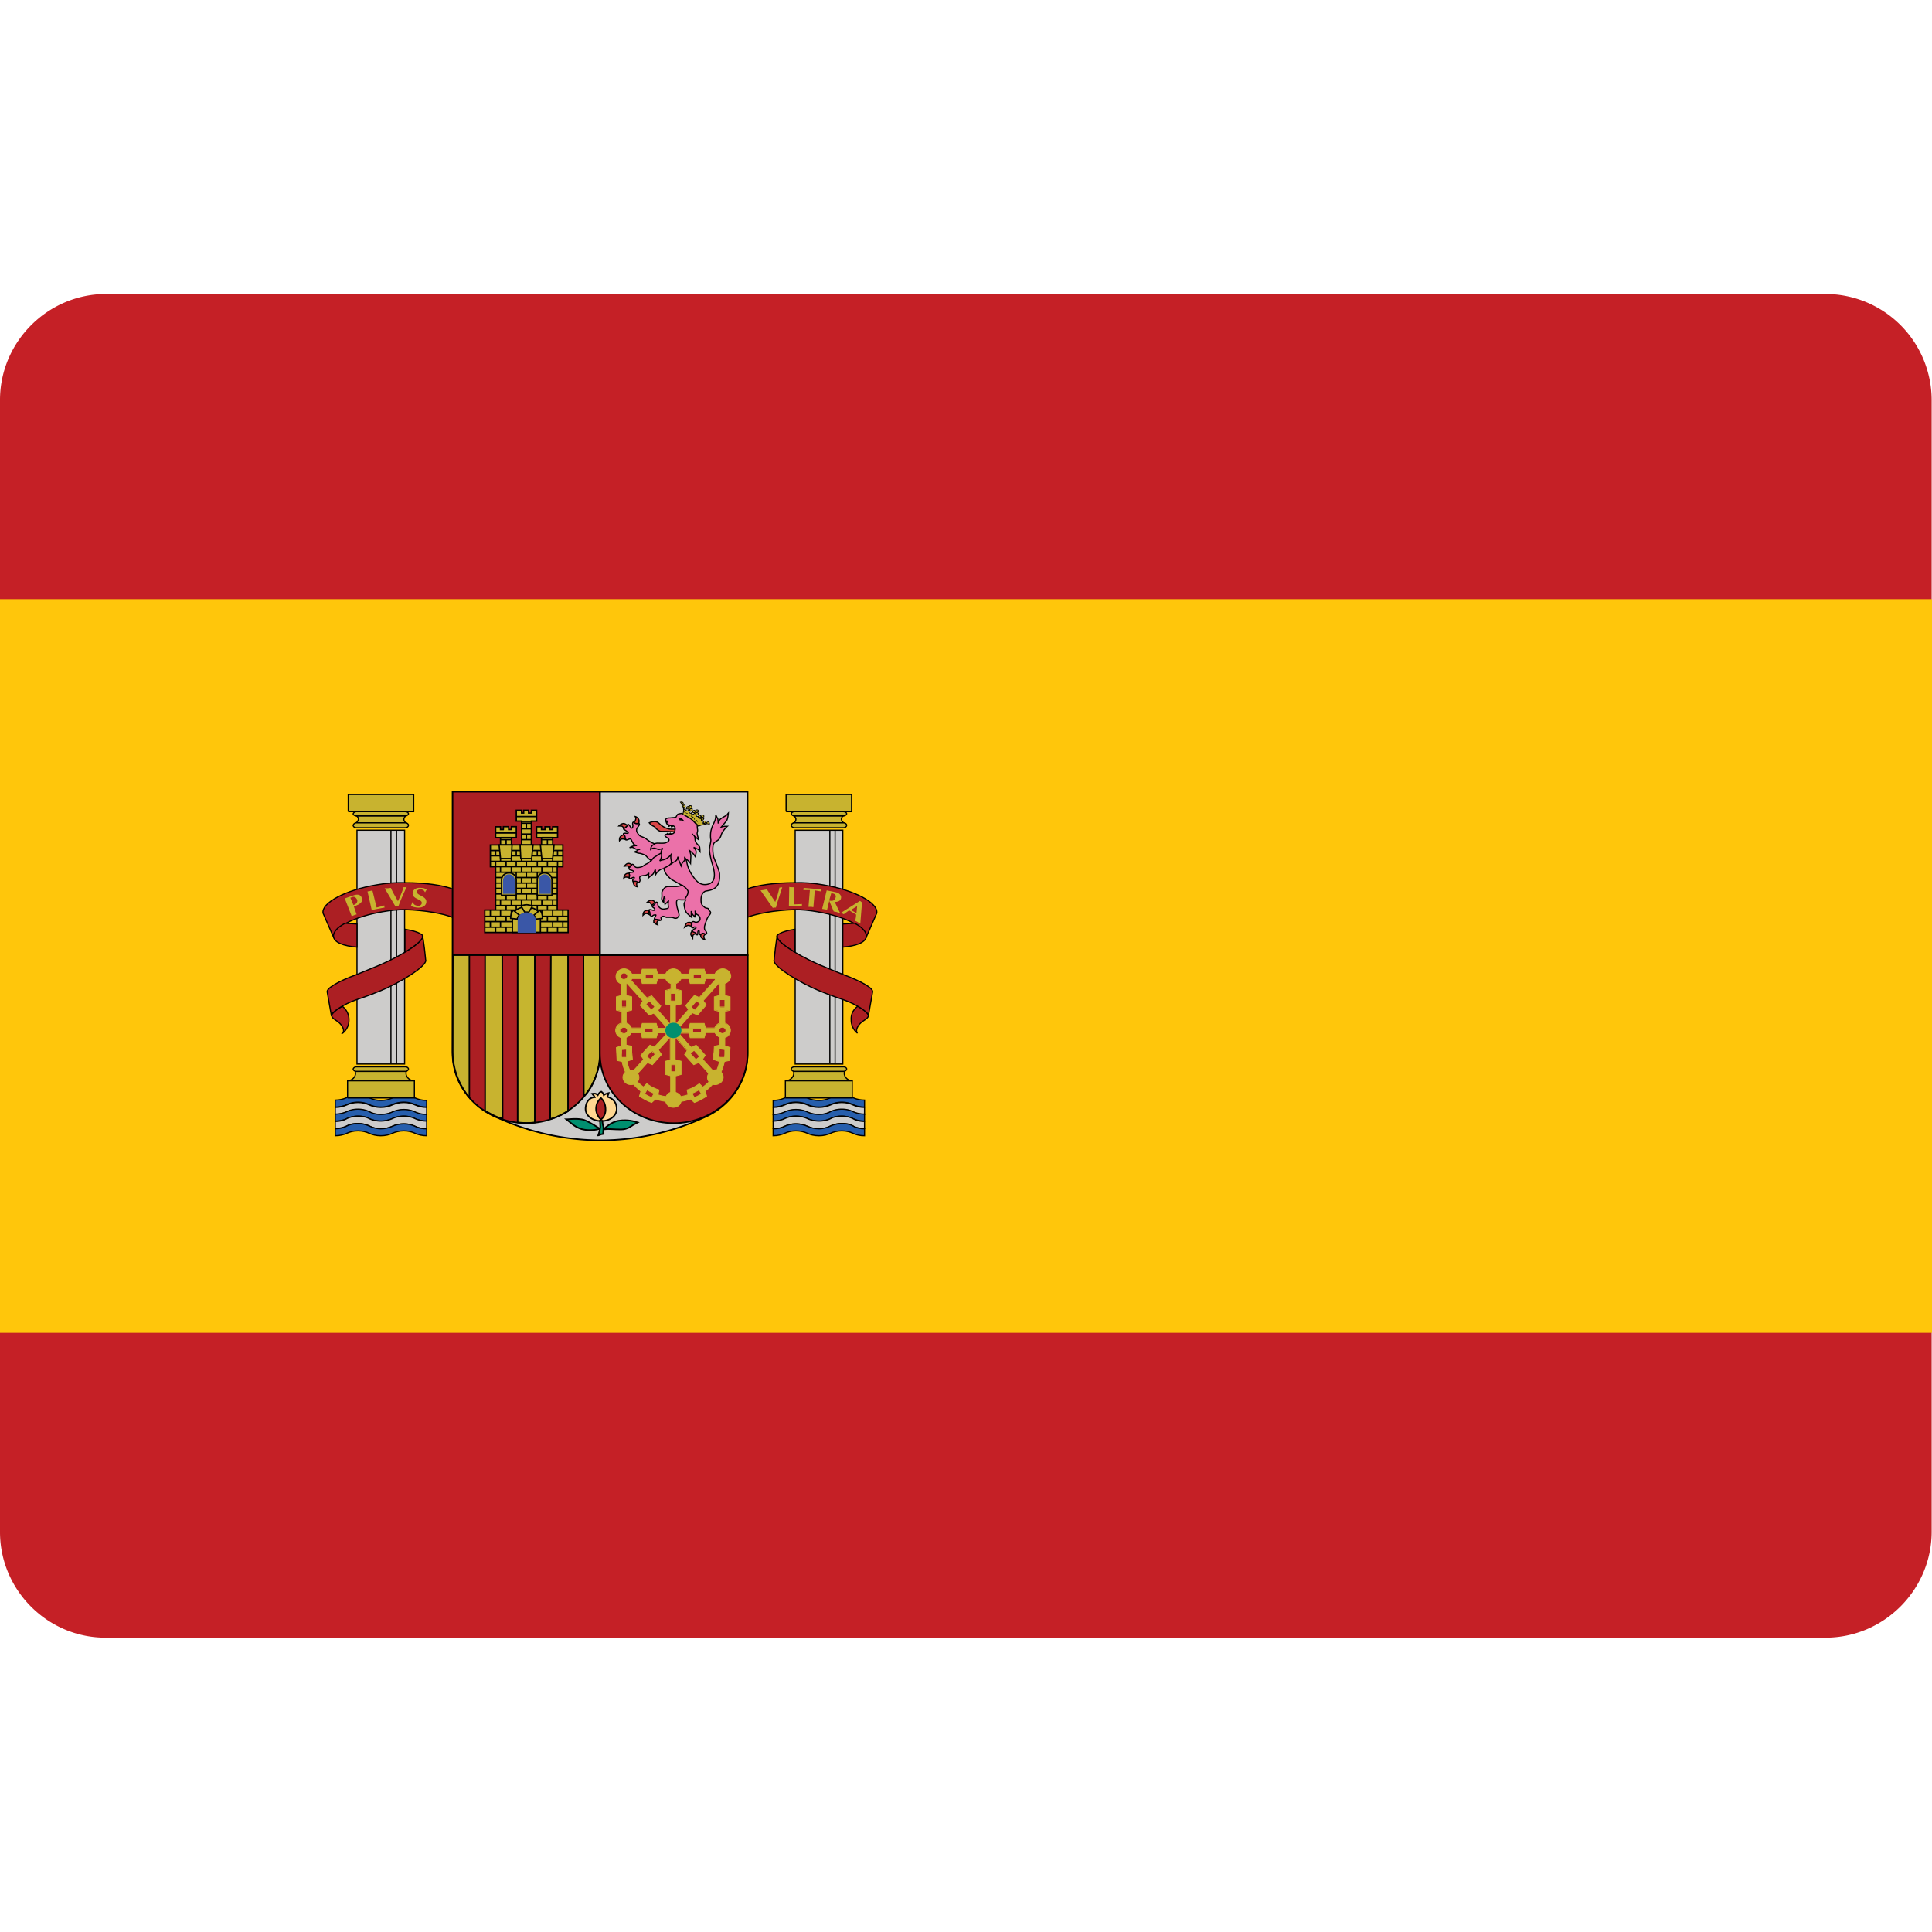 <svg xmlns="http://www.w3.org/2000/svg" xmlns:xlink="http://www.w3.org/1999/xlink" width="150" height="150" xmlns:v="https://vecta.io/nano"><style><![CDATA[.B{fill:none}.C{stroke:#000}.D{stroke-width:.09}.E{fill:#c8b32f}.F{stroke-width:.06}.G{fill:#ac1f23}.H{stroke-width:.12}.I{fill:#da4546}.J{stroke-width:.106}.K{fill:#cdcccb}.L{stroke-width:.011}.M{fill:#265eac}.N{fill:#008f6f}]]></style><path d="M8.234 22.826h133.505a8.25 8.25 0 0 1 8.234 8.234h0v87.853c0 4.538-3.723 8.234-8.234 8.234h0H8.234C3.723 127.174 0 123.478 0 118.94h0V31.06c0-4.538 3.723-8.234 8.234-8.234z" fill="#c52026"/><path d="M0 103.478h150V46.522H0v56.957" fill="#ffc60b"/><path d="M27.038 63.016h5.082v-1.332h-5.082v1.332" class="E"/><path d="M27.038 63.016h5.082v-1.332h-5.082v1.332" class="B C D"/><use xlink:href="#B" class="E"/><use xlink:href="#B" class="B C D"/><use xlink:href="#C" class="E"/><use xlink:href="#C" class="B C D"/><use xlink:href="#D" class="E"/><use xlink:href="#D" class="B C D"/><use xlink:href="#E" class="M"/><use xlink:href="#E" class="B C D"/><use xlink:href="#F" class="K"/><use xlink:href="#F" class="B C D"/><use xlink:href="#G" class="M"/><use xlink:href="#G" class="B C D"/><use xlink:href="#H" class="K"/><use xlink:href="#H" class="B C D"/><use xlink:href="#I" class="M"/><use xlink:href="#I" class="B C D"/><use xlink:href="#J" class="E"/><use xlink:href="#J" class="B C D"/><use xlink:href="#K" class="E"/><use xlink:href="#K" class="B C D"/><path d="M26.984 85.245h5.19v-1.332h-5.19v1.332" class="E"/><path d="M26.984 85.245h5.19v-1.332h-5.19v1.332" class="B C D"/><use xlink:href="#L" class="G"/><use xlink:href="#L" class="B C D"/><path d="M27.717 82.609h3.696V64.457h-3.696v18.152" class="K"/><path d="M30.788 64.484v18.098-18.098zm-.435 0v18.098zm-2.636 18.125h3.696V64.457h-3.696v18.152z" class="B C D"/><use xlink:href="#M" class="G"/><use xlink:href="#M" class="B C D"/><use xlink:href="#N" class="G"/><use xlink:href="#N" class="B C D"/><use xlink:href="#O" class="G"/><use xlink:href="#O" class="B C D"/><use xlink:href="#P" class="G"/><use xlink:href="#P" class="B C D"/><path d="M27.201 69.701l.163-.054c.136-.054.272.027.353.19.054.109.027.245-.109.353l-.163.082h0l-.245-.571zm.272.679c.462-.163.761-.353.598-.707-.082-.217-.326-.272-.679-.136h0l-.625.217.543 1.386a1.45 1.45 0 0 1 .19-.082c.054-.027.136-.054.19-.054h0l-.217-.625zm1.44-1.25c-.054.027-.136.027-.19.054-.054 0-.136.027-.19.027h0l.326 1.44 1.005-.19c0-.027-.027-.054-.027-.082v-.082a5.89 5.89 0 0 1-.598.163h0l-.326-1.332zm2.011 1.25c.19-.516.408-1.005.652-1.522-.054 0-.082.027-.109.027h-.136c-.109.38-.272.734-.435 1.087-.19-.353-.408-.679-.543-1.033-.082 0-.163.027-.245.027h-.245l.842 1.413c.027 0 .082-.027.109-.027s.054.027.109.027zm2.092-1.114c.027-.082.082-.136.109-.19-.054-.054-.217-.136-.408-.136-.408-.054-.652.136-.679.38-.054.516.761.462.707.815-.027.136-.163.217-.326.19-.19-.027-.326-.109-.353-.272h0-.054c-.027.082-.054.163-.109.272.109.082.272.109.435.136.408.054.734-.109.761-.408.054-.489-.761-.516-.734-.815 0-.109.109-.19.326-.19.163.027.245.109.299.217h0 .027zm28.017-6.25h5.082v-1.332h-5.082v1.332" class="E"/><path d="M61.033 63.016h5.082v-1.332h-5.082v1.332" class="B C D"/><use xlink:href="#Q" class="E"/><use xlink:href="#Q" class="B C D"/><use xlink:href="#R" class="E"/><use xlink:href="#R" class="B C D"/><use xlink:href="#S" class="E"/><use xlink:href="#S" class="B C D"/><use xlink:href="#T" class="M"/><use xlink:href="#T" class="B C D"/><use xlink:href="#U" class="K"/><use xlink:href="#U" class="B C D"/><use xlink:href="#V" class="M"/><use xlink:href="#V" class="B C D"/><use xlink:href="#W" class="K"/><use xlink:href="#W" class="B C D"/><use xlink:href="#X" class="M"/><use xlink:href="#X" class="B C D"/><use xlink:href="#Y" class="E"/><use xlink:href="#Y" class="B C D"/><use xlink:href="#Z" class="E"/><use xlink:href="#Z" class="B C D"/><path d="M60.978 85.245h5.19v-1.332h-5.19v1.332" class="E"/><path d="M60.978 85.245h5.19v-1.332h-5.19v1.332" class="B C D"/><use xlink:href="#a" class="G"/><use xlink:href="#a" class="B C D"/><path d="M61.739 82.609h3.696V64.457h-3.696v18.152" class="K"/><path d="M64.837 64.457v18.098-18.098zm-.408 0v18.098zm-2.69 18.152h3.696V64.457h-3.696v18.152z" class="B C D"/><use xlink:href="#b" class="G"/><use xlink:href="#b" class="B C D"/><use xlink:href="#c" class="G"/><use xlink:href="#c" class="B C D"/><use xlink:href="#d" class="G"/><use xlink:href="#d" class="B C D"/><use xlink:href="#e" class="G"/><use xlink:href="#e" class="B C D"/><path d="M60.245 70.462c.136-.543.326-1.033.489-1.576-.027 0-.082.027-.109.027h-.109a7.57 7.57 0 0 1-.326 1.114l-.652-.978c-.082.027-.163.027-.245.054-.082 0-.163.027-.245.027L60 70.489c.027 0 .082-.027.109-.027h.136zm1.413-1.576h-.19c-.054 0-.136 0-.19-.027h0l-.027 1.467 1.033.027c0-.027-.027-.054-.027-.082s0-.054.027-.082l-.625.027h0v-1.332zm1.603.244l.489.082v-.082c0-.027 0-.054.027-.082h0l-1.386-.109v.082c0 .027 0 .054-.027.082h.516 0l-.109 1.304h.19c.082 0 .136.027.19.027h0l.109-1.304zm1.277.218c.163.027.353.054.353.245 0 .054 0 .082-.027.109-.054.217-.217.272-.489.217h0l.163-.571zm-.707 1.223c.054 0 .136.027.19.027s.136.027.19.054h0l.163-.679h.027a2.82 2.82 0 0 0 .109.272h0l.217.516c.082.027.163.027.245.054s.163.054.245.054h0l-.082-.163-.326-.679c.245 0 .462-.082.489-.299.027-.136-.027-.245-.163-.353-.109-.082-.299-.109-.408-.136h0l-.543-.109-.353 1.44zm2.229.081l.489-.299-.054.543-.435-.245zm.408.353a1.65 1.65 0 0 1-.082.489c.082.027.136.054.217.109.054.027.136.082.19.109h0l.136-1.658c-.027 0-.054-.027-.082-.054s-.054-.027-.082-.054h0l-1.467.924c.027.027.082.027.109.054s.082.054.109.054l.408-.299h0l.543.326z" class="E"/><use xlink:href="#f" class="K"/><use xlink:href="#f" class="B C H"/><path d="M46.576 81.766c0 2.989-2.554 5.435-5.707 5.435s-5.734-2.418-5.734-5.435h0v-7.609h11.44v7.609z" class="G"/><path d="M45.326 85.109c.571-.489 1.087-1.63 1.277-2.908h0l.027-8.315h-1.332l.027 11.223z" class="E"/><path d="M45.326 85.109c.571-.489 1.087-1.63 1.277-2.908h0l.027-8.315h-1.332l.027 11.223z" class="B C H"/><path d="M46.576 74.158h11.467v-12.69H46.576v12.69" class="K"/><path d="M37.636 86.223c.353.19.842.516 1.386.625h0l-.027-12.989h-1.332v12.364h-.027z" class="E"/><path d="M37.636 86.223c.353.19.842.516 1.386.625h0l-.027-12.989h-1.332v12.364h-.027z" class="B C H"/><path d="M35.136 81.658c.027 1.603.679 2.799 1.304 3.56h0V73.94h-1.277l-.027 7.717z" class="E"/><path d="M35.136 81.658c.027 1.603.679 2.799 1.304 3.56h0V73.94h-1.277l-.027 7.717z" stroke-width=".114" class="B C"/><path d="M40.19 87.147c.516.054.924.054 1.332 0h0V73.886H40.19v13.261z" fill="#c6b52f"/><path d="M40.19 87.147c.516.054.924.054 1.332 0h0V73.886H40.19v13.261z" class="B C H"/><path d="M42.717 86.875c.516-.109 1.114-.435 1.386-.598h0V73.886h-1.332l-.054 12.989z" class="E"/><path d="M42.717 86.875c.516-.109 1.114-.435 1.386-.598h0V73.886h-1.332l-.054 12.989z" class="B C H"/><path d="M35.136 74.158h11.44v-12.69h-11.44v12.69" class="G"/><path d="M35.136 74.158h11.44v-12.69h-11.44v12.69h0zm11.44 7.609c0 2.989-2.554 5.435-5.707 5.435s-5.734-2.418-5.734-5.435h0v-7.609h11.44v7.609z" class="B C H"/><use xlink:href="#g" class="G"/><use xlink:href="#g" class="B C H"/><g class="E"><path d="M52.092 83.533l-.408-.109v-1.033l.408-.109v1.25zm.38 0l.408-.109v-1.033l-.408-.109v1.25zm-.462 1.848c0-.136.109-.245.272-.245.136 0 .272.109.272.245s-.109.245-.272.245c-.136 0-.272-.109-.272-.245zm2.772-5.19l-.109.38h-1.087l-.109-.38h1.304zm-5.027 0l.109.38h1.087l.109-.38h-1.304zm4.783 2.065l.217-.326-.707-.788-.38.163.87.951zm-.299.245l-.38.163-.707-.788.217-.326.87.951zm.516 2.228c-.353.272-.734.462-1.141.598h0l.299.272c.326-.109.652-.299.951-.489h0l-.109-.38zm-.19-.326c-.326.272-.734.462-1.141.598h0l-.082-.38a2.87 2.87 0 0 0 .951-.489h0l.272.272zm1.304-3.261l-.408.082-.027.516c0-.163-.054.516-.054.516h0l.408.136.054-.625h0v-.625h.027zm.353 1.277l.408-.082.054-1.005-.408-.136v.571c0 .217-.027.435-.054.652zm-.489 1.06c-.082-.109-.272-.109-.38-.027s-.136.245-.027.353a.29.29 0 0 0 .38.027c.109-.082.109-.245.027-.353zm-1.467 1.114l.19.326c.326-.19.625-.462.87-.734a.69.69 0 0 0 .598-.109c.272-.217.299-.571.082-.815h0l-.027-.027c.163-.353.272-.734.299-1.141h0-.38a2.88 2.88 0 0 1-.245.978c-.109 0-.217 0-.326.027h0l-.978-1.087-.299.245.978 1.087a.53.53 0 0 0 .027.652c-.245.217-.489.435-.788.598zm-4.293-2.337l-.217-.326.707-.788.38.163-.87.951zm.299.245l.38.163.707-.788-.217-.326-.87.951zm-.516 2.228c.353.272.734.462 1.141.598h0l-.299.272c-.326-.109-.652-.299-.951-.489h0l.109-.38zm.19-.326c.326.272.734.462 1.141.598h0l.082-.38a2.87 2.87 0 0 1-.951-.489h0l-.272.272zm-1.304-3.261l.408.082v.516c0-.163.054.516.054.516h0l-.408.136c-.054-.217-.054-.408-.054-.625h0v-.625zm-.326 1.277l-.408-.082-.054-1.005.408-.136v.571c-.027.217 0 .435.054.652zm.489 1.06a.29.29 0 0 1 .38-.027c.109.082.136.245.027.353a.29.29 0 0 1-.38.027c-.109-.082-.136-.245-.027-.353zm1.44 1.114l-.19.326c-.326-.19-.625-.462-.87-.734-.19.054-.435.027-.598-.109-.272-.217-.299-.571-.054-.815h0l.027-.027c-.163-.353-.272-.734-.299-1.141h0 .38a2.88 2.88 0 0 0 .245.978c.109-.027.217 0 .326.027h0l.978-1.087.299.245-.978 1.087a.53.53 0 0 1-.027.652c.245.217.489.435.761.598zm2.609.543a4.57 4.57 0 0 0 .87-.245h0l.19.326c-.326.136-.679.245-1.033.299-.054.272-.299.462-.598.462s-.543-.19-.598-.462c-.38-.054-.734-.136-1.087-.299h0l.19-.326c.299.109.598.217.924.245.082-.163.19-.272.353-.326h0v-1.603h.38v1.603c.19.054.353.19.408.326zm1.603-5.245v.299h1.06c.054.163.19.299.38.353h0v.924h.38v-.924c.245-.082.435-.299.435-.571v-.109h0-.38c.027.027.027.082.027.109 0 .136-.109.245-.272.245-.136 0-.272-.109-.272-.245 0-.054 0-.082.027-.109h0l-1.386.027zm-.652 0v.299h-.951c-.027.027-.027.082-.054.109h0l1.087 1.25-.299.245-1.087-1.25c-.027 0-.027 0-.054.027h0v2.065h-.38v-2.065c-.027 0-.027 0-.054-.027h0l-1.141 1.25-.299-.245 1.141-1.25c-.027-.027-.027-.082-.054-.109h0-.978v-.299h3.125zm-5.136 0c.027.027.027.082.027.109 0 .136-.109.245-.272.245s-.272-.109-.272-.245c0-.054 0-.082.027-.109h0-.38V80c0 .272.19.489.435.571h0v.924h.38v-.924c.19-.054.326-.19.38-.353h0 1.06v-.326h-1.386z"/><path d="M52.473 76.821l.408.109v1.033l-.408.109v-1.25zm-.408 0l-.408.109v1.033l.408.109v-1.25zm1.413-1.196l.109-.38h1.087l.109.38h-1.304zm0 .353l.109.38h1.087l.109-.38h-1.304zm-1.495-.19c0-.136.109-.245.272-.245.136 0 .272.109.272.245s-.109.245-.272.245c-.136.027-.272-.082-.272-.245zm3.832 0c0-.136.109-.245.272-.245.136 0 .272.109.272.245s-.109.245-.272.245c-.136.027-.272-.082-.272-.245zm-1.033 4.049l-.109-.38h-1.087l-.109.38h1.304zm-3.723-4.212l-.109-.38h-1.087l-.109.38h1.304zm0 .353l-.109.38h-1.087l-.109-.38h1.304zm-2.88-.19c0-.136.109-.245.272-.245.136 0 .272.109.272.245s-.109.245-.272.245c-.136.027-.272-.082-.272-.245zm1.576 4.049l.109-.38h1.087l.109.38h-1.304zm4.837-2.147l.245.326-.679.788-.38-.163.815-.951zm-.299-.245l-.38-.163-.679.788.245.326.815-.951zm-4.375.272l-.217.326.707.788.38-.163-.87-.951zm.299-.217l.38-.163.707.788-.217.326-.87-.951zm6.06-.217l.408.109v1.005l-.408.109v-1.223zm-.408 0l-.408.109v1.005l.408.109v-1.223zm-7.228 0l.408.109v1.005l-.408.136v-1.25zm-.38 0l-.408.109v1.005l.408.109v-1.223zm4.212-.924v.761h-.38v-.761c-.19-.054-.353-.19-.408-.38h0-.951v-.353h.951c.082-.245.326-.408.598-.408s.516.163.598.408h0 .951v.353h-.951c-.082.19-.245.326-.408.38zm3.804 0v1.25h-.38v-1.25c-.027 0-.054-.027-.082-.027h0l-1.44 1.603-.299-.217 1.467-1.658c0-.027-.027-.054-.027-.082h0-1.06v-.353h1.06c.082-.245.326-.408.598-.408.353 0 .625.272.625.598-.027.245-.217.462-.462.543zm-7.582 0l1.44 1.603.299-.245-1.44-1.603c.027-.054.054-.082.054-.136h0 1.06v-.353h-1.06c-.082-.245-.326-.408-.598-.408-.353 0-.625.272-.625.598 0 .272.163.489.408.571h0v1.25h.38v-1.277h.082zm7.147 3.533c.054-.082.136-.136.245-.136s.19.054.245.136h0 .38a.59.59 0 0 0-.435-.435h0v-1.25h-.38v1.25c-.19.054-.326.19-.408.38h0-1.033v.054h1.386zm-5.136 0v-.054h.978c0-.027.027-.054.054-.082h0l-1.196-1.332.299-.245 1.168 1.304c.027 0 .027-.027.054-.027h0v-1.739h.38v1.739c.027 0 .054 0 .054.027h0l1.141-1.304.299.245-1.168 1.304c.027.054.054.109.054.136h0 .951v.027h-3.071zm-2.88 0a.59.59 0 0 1 .435-.435h0v-1.25h.38v1.25c.19.054.326.19.408.38h0 1.033v.054h-1.413c-.054-.082-.136-.136-.245-.136s-.19.054-.245.136h0-.353z"/></g><path d="M49.755 84.728c.353.272.734.462 1.141.598h0l-.299.272c-.326-.109-.652-.299-.951-.489h0l.109-.38zm.19-.326c.326.272.734.462 1.141.598h0l.082-.38a2.87 2.87 0 0 1-.951-.489h0l-.272.272zm-1.304-3.261l.408.082v.516c0-.163.054.516.054.516h0l-.408.136c-.054-.217-.054-.408-.054-.625h0v-.625zm-.326 1.277l-.408-.082-.054-1.005.408-.136v.571c-.027.217 0 .435.054.652zm.489 1.06a.29.29 0 0 1 .38-.027c.109.082.136.245.027.353a.29.29 0 0 1-.38.027c-.109-.082-.136-.245-.027-.353zm-.571-1.984v-.924c-.245-.082-.435-.299-.435-.571s.19-.489.435-.571h0v-1.25h.38v1.25c.19.054.326.19.408.38h0 1.033v.353h-1.06c-.054.163-.217.299-.38.353h0v.924l-.38.054zm2.011 3.098l-.19.326c-.326-.19-.625-.462-.87-.734-.19.054-.435.027-.598-.109-.272-.217-.299-.571-.054-.815h0l.027-.027c-.163-.353-.272-.734-.299-1.141h0 .38a2.88 2.88 0 0 0 .245.978c.109 0 .217 0 .326.027h0l.978-1.087.299.245-.978 1.087a.53.53 0 0 1-.027.652c.245.217.489.435.761.598zm-1.549-8.234l1.44 1.603.299-.245-1.44-1.603c.027-.054.054-.082.054-.136h0 1.06v-.353h-1.06c-.082-.245-.326-.408-.598-.408-.353 0-.625.272-.625.598 0 .272.163.489.408.571h0v1.25h.38v-1.277h.082zm3.043 3.94c-.027-.027-.027-.082-.054-.109h0-.978v-.353h.978c0-.027.027-.054.054-.082h0l-1.196-1.332.299-.245 1.168 1.304c.027 0 .027-.027.054-.027h0v-1.739h.38v1.739c.027 0 .054 0 .054.027h0l1.141-1.304.299.245-1.168 1.304c.027.054.054.082.054.136h0 .951v.353h-.951c-.027.027-.027.082-.054.109h0l1.087 1.25-.299.245-1.087-1.25c-.027 0-.027.027-.054.027h0v2.065h-.38v-2.065c-.027 0-.027 0-.054-.027h0l-1.141 1.25-.299-.245 1.196-1.277zm1.114 4.837a4.57 4.57 0 0 0 .87-.245h0l.19.326c-.326.136-.679.245-1.033.299-.054.272-.299.462-.598.462s-.543-.19-.598-.462c-.38-.054-.734-.136-1.087-.299h0l.19-.326c.299.109.598.217.924.245.082-.163.19-.272.353-.326h0v-1.603h.38v1.603c.19.054.353.19.408.326zm3.016-7.853l-.408.109v1.033l.408.109v-1.25zm-7.228 0l.408.109v1.033l-.408.109v-1.25zm-.38 0l-.408.109v1.033l.408.109v-1.25zm6.495 7.446c-.353.272-.734.462-1.141.598h0l.299.272c.326-.109.652-.299.951-.489h0l-.109-.38zm-.19-.326c-.326.272-.734.462-1.141.598h0l-.082-.38a2.87 2.87 0 0 0 .951-.489h0l.272.272zm-2.092-8.043v.761h-.38v-.761c-.19-.054-.353-.19-.408-.38h0-.951v-.353h.951c.082-.245.326-.408.598-.408s.516.163.598.408h0 .951v.353h-.951c-.082.19-.245.326-.408.38zm3.804 0v1.25h-.38v-1.25c-.027 0-.054-.027-.082-.027h0l-1.44 1.603-.299-.245 1.467-1.63c0-.027-.027-.054-.027-.082h0-1.06v-.353h1.06c.082-.245.326-.408.598-.408.353 0 .625.272.625.598-.027.245-.217.462-.462.543zm-.408 4.783l-.408.082-.027.516c0-.163-.054.516-.054.516h0l.408.136.054-.625h0v-.625h.027zm.353 1.277l.408-.082.054-1.005-.408-.136v.571c0 .217-.027.435-.054.652zm-.489 1.06c-.082-.109-.272-.109-.38-.027s-.136.245-.027.353a.29.29 0 0 0 .38.027c.109-.082.109-.245.027-.353zm.543-1.984v-.924c.245-.082.435-.299.435-.571s-.19-.489-.435-.571h0v-1.25h-.38v1.25c-.19.054-.326.19-.408.38h0-1.033v.353h1.06c.054.163.19.299.38.353h0v.924l.38.054zm-2.011 3.098l.19.326c.326-.19.625-.462.87-.734a.69.69 0 0 0 .598-.109c.272-.217.299-.571.082-.815h0l-.027-.027c.163-.353.272-.734.299-1.141h0-.38a2.88 2.88 0 0 1-.245.978c-.109-.027-.217 0-.326.027h0l-.978-1.087-.299.245.978 1.087a.53.53 0 0 0 .027.652c-.245.217-.489.435-.788.598zM48.179 80c0-.136.109-.245.272-.245.136 0 .272.109.272.245s-.109.245-.272.245-.272-.109-.272-.245zm1.793 2.255l-.217-.326.707-.788.38.163-.87.951zm.299.245l.38.163.707-.788-.217-.326-.87.951zm3.207-6.875l.109-.38h1.087l.109.38h-1.304zm0 .353l.109.38h1.087l.109-.38h-1.304zm-1.495-.19c0-.136.109-.245.272-.245.136 0 .272.109.272.245s-.109.245-.272.245c-.136.027-.272-.082-.272-.245zm3.832 0c0-.136.109-.245.272-.245.136 0 .272.109.272.245s-.109.245-.272.245c-.136.027-.272-.082-.272-.245zm-3.723 7.745l-.408-.109v-1.033l.408-.109v1.25zm.38 0l.408-.109v-1.033l-.408-.109v1.25zm-.462 1.848c0-.136.109-.245.272-.245.136 0 .272.109.272.245s-.109.245-.272.245c-.136 0-.272-.109-.272-.245zm2.772-5.19l-.109.38h-1.087l-.109-.38h1.304zm0-.353l-.109-.38h-1.087l-.109.38h1.304zm1.033.163c0-.136.109-.245.272-.245.136 0 .272.109.272.245s-.109.245-.272.245-.272-.109-.272-.245zm-4.755-4.375l-.109-.38h-1.087l-.109.38h1.304zm0 .353l-.109.38h-1.087l-.109-.38h1.304zm-2.88-.19c0-.136.109-.245.272-.245.136 0 .272.109.272.245s-.109.245-.272.245c-.136.027-.272-.082-.272-.245zm1.576 4.402l.109.38h1.087l.109-.38h-1.304zm0-.353l.109-.38h1.087l.109.38h-1.304zm4.837-2.147l.245.326-.679.788-.38-.163.815-.951zm-.299-.245l-.38-.163-.679.788.245.326.815-.951zm-4.375.272l-.217.326.707.761.38-.163-.87-.924zm.299-.245l.38-.163.707.788-.217.326-.87-.951zm4.321 4.783l.217-.326-.707-.788-.38.163.87.951zm-.299.245l-.38.163-.707-.788.217-.326.87.951zm2.038-5.217l.408.109v1.033l-.408.109v-1.25zm-3.804-.489l.408.109v1.033l-.408.109v-1.25zm-.408 0l-.408.109v1.033l.408.109v-1.25z" stroke="#c8b32f" class="B F"/><path d="M51.658 80c0-.326.272-.598.625-.598s.625.272.625.598-.272.598-.625.598-.625-.245-.625-.598z" class="N"/><use xlink:href="#h" class="I"/><use xlink:href="#h" class="B C D"/><path d="M54.13 64.076s0 .163.027.326-.054.272-.027.353.027.163.054.217.054.217.054.217-.082-.054-.163-.136c-.082-.054-.136-.109-.136-.109s.027.163.027.245.054.19.109.272.19.19.245.299c.027.136.027.353.027.353s-.109-.163-.19-.19-.299-.136-.299-.136.19.19.19.353-.082.353-.082.353-.082-.163-.19-.245c-.109-.109-.245-.217-.245-.217s.109.272.109.435l-.027.571s-.082-.136-.19-.217c-.082-.082-.19-.136-.245-.19-.027-.054.109.136.136.272.027.109.082.543.435 1.06.217.299.543.87 1.25.679s.435-1.141.299-1.576-.217-.924-.217-1.114c0-.163.136-.679.109-.761s-.054-.462.027-.761.163-.435.217-.543c.054-.136.082-.19.109-.299s.027-.326.027-.326l.163.326a1.95 1.95 0 0 1 .027.353s.027-.245.217-.38.435-.245.489-.326.082-.109.082-.109-.027.435-.136.598c-.082.109-.408.489-.408.489s.163-.054.272-.054h.19s-.136.109-.326.38-.109.299-.245.516-.245.217-.408.353c-.245.19-.109.978-.082 1.114.027.109.462 1.087.462 1.332s.054.761-.353 1.087c-.272.217-.707.217-.788.272-.109.054-.299.245-.299.652s.136.462.272.571c.109.109.272.054.299.136s.054.136.109.163c.054.054.082.109.054.19s-.217.272-.272.435c-.054.136-.19.516-.19.571s-.027.217.054.299c0 0 .217.245.054.299-.082.027-.163-.054-.217-.054-.136.027-.19.109-.217.109-.082-.027-.082-.054-.082-.163s0-.163-.027-.163c-.054 0-.082.054-.082.109s0 .217-.054.217-.136-.109-.19-.136-.19-.054-.19-.109.082-.19.163-.217.163-.054.109-.109a.1.1 0 0 0-.163 0c-.054.054-.19 0-.163-.054 0-.082.027-.163.027-.19s-.109-.109.027-.19.19.054.326.027.19-.082.245-.136c.054-.082.054-.245-.054-.353-.082-.109-.19-.109-.217-.19-.027-.054-.082-.217-.082-.217s.027.272 0 .326c-.027.027 0 .19 0 .19s-.082-.109-.163-.19-.136-.299-.136-.299v.299c0 .082.109.163.054.19-.027.027-.19-.163-.245-.19-.027-.027-.163-.136-.217-.245s-.109-.272-.109-.326c-.027-.054-.054-.299-.027-.353.054-.082.109-.245.109-.245h0-.326c-.163 0-.299-.054-.353.054s-.027.353.054.652.136.462.109.516-.136.19-.163.19a.3.3 0 0 1-.217 0c-.054-.027-.136-.054-.299-.054h-.299c-.054-.027-.19-.082-.272-.082-.054.027-.19.082-.136.163.054.136-.054.163-.109.163s-.109-.027-.217-.054c-.082-.027-.217 0-.19-.109.027-.082.054-.109.082-.163.027-.082.054-.109 0-.109s-.109 0-.163.027-.109.109-.163.082-.109-.109-.109-.245-.163-.272 0-.272c.136 0 .326.109.353.027s.027-.109-.054-.163-.163-.109-.082-.163c.109-.082.136-.082.163-.136.027-.027.082-.19.163-.136.136.054 0 .163.136.326a.42.42 0 0 0 .462.19c.245-.027.299-.054.299-.136 0-.054-.027-.19-.027-.245s.027-.217.027-.217-.109.054-.136.136c-.054 0-.136.109-.136.109s-.027-.136-.027-.245c0-.054.027-.19.027-.19 0-.054-.054-.217-.054-.217s-.027.163-.054.217-.027.245-.027.245-.163-.136-.109-.353c.027-.163-.027-.408.027-.462.054-.082.163-.38.462-.38h.625c.109 0 .462-.082.462-.082l-.815-.462c-.163-.109-.408-.38-.462-.489-.082-.109-.136-.353-.136-.353s-.109 0-.245.054c-.109.054-.217.163-.272.217s-.163.245-.163.245l.027-.272c0-.054-.027-.19-.027-.19s-.082.299-.217.408c-.163.109-.326.272-.326.272l.027-.19c0-.027.027-.217.027-.217s-.109.163-.272.19-.408.027-.435.136.054.245 0 .326c-.027.082-.136.109-.136.109s-.082-.082-.19-.082c-.082 0-.163.027-.163.027s-.082-.082-.054-.163c.027-.054.163-.163.109-.19-.027-.027-.136 0-.19.054s-.19.054-.19-.054.054-.163 0-.245a.09.09 0 0 1 .054-.136c.054-.027.245 0 .272-.054s-.054-.109-.19-.136-.19-.109-.136-.19l.136-.136c.027-.054.054-.163.163-.109s.109.19.217.217c.136.054.435-.027.489-.054s.272-.19.353-.217.353-.245.353-.245-.163-.109-.245-.19c-.054-.054-.19-.217-.245-.245s-.353-.136-.435-.136c-.109 0-.38-.109-.38-.109l.19-.082c.054-.027.136-.136.19-.109h.054s-.272 0-.326-.027-.217-.136-.299-.136c-.054 0-.19.027-.19.027s.163-.109.326-.136c.136-.027.245-.027.245-.027s-.217-.054-.272-.136a2.45 2.45 0 0 1-.136-.245c-.027-.054-.054-.136-.136-.136s-.19.082-.272.082-.136-.054-.136-.163 0-.054-.027-.136c-.027-.054-.136-.19-.027-.217s.299.027.326-.027c.027-.027-.109-.136-.19-.19s-.217-.109-.136-.163.136-.082.19-.136.082-.217.163-.163.19.299.272.272c.054-.027.082-.19.054-.272s0-.19.054-.19.109.109.217.109.245-.027.245.054-.082.163-.136.245c-.082.082-.109.245-.054.353s.163.272.272.326.299.109.408.19.408.299.489.326a1.81 1.81 0 0 1 .19.082s.109-.054.245-.054.489.027.625-.027.299-.136.245-.272c-.054-.109-.326-.217-.299-.299s.136-.109.299-.109.408.027.462-.217.054-.38-.19-.435-.435-.054-.462-.245c-.054-.19-.082-.217-.027-.272s.136-.082.326-.082c.19-.027.38-.027.435-.054.054-.054.082-.163.136-.217.082-.054.353-.082.353-.082a5.06 5.06 0 0 0 .625.38c.299.245.543.543.543.543z" fill="#eb71a9"/><path d="M54.13 64.076s0 .163.027.326-.054.272-.027.353.027.163.054.217.054.217.054.217-.082-.054-.163-.136c-.082-.054-.136-.109-.136-.109s.027.163.027.245.054.19.109.272.19.19.245.299c.027.136.027.353.027.353s-.109-.163-.19-.19-.299-.136-.299-.136.19.19.19.353-.082.353-.082.353-.082-.163-.19-.245c-.109-.109-.245-.217-.245-.217s.109.272.109.435l-.027.571s-.082-.136-.19-.217c-.082-.082-.19-.136-.245-.19-.027-.054.109.136.136.272.027.109.082.543.435 1.06.217.299.543.87 1.25.679s.435-1.141.299-1.576-.217-.924-.217-1.114c0-.163.136-.679.109-.761s-.054-.462.027-.761.163-.435.217-.543c.054-.136.082-.19.109-.299s.027-.326.027-.326l.163.326a1.95 1.95 0 0 1 .027.353s.027-.245.217-.38.435-.245.489-.326.082-.109.082-.109-.027.435-.136.598c-.082.109-.408.489-.408.489s.163-.054.272-.054h.19s-.136.109-.326.38-.109.299-.245.516-.245.217-.408.353c-.245.19-.109.978-.082 1.114.027.109.462 1.087.462 1.332s.054.761-.353 1.087c-.272.217-.707.217-.788.272-.109.054-.299.245-.299.652s.136.462.272.571c.109.109.272.054.299.136s.054.136.109.163c.054.054.082.109.054.19s-.217.272-.272.435c-.054.136-.19.516-.19.571s-.027.217.054.299c0 0 .217.245.054.299-.082.027-.163-.054-.217-.054-.136.027-.19.109-.217.109-.082-.027-.082-.054-.082-.163s0-.163-.027-.163c-.054 0-.082.054-.082.109s0 .217-.054.217-.136-.109-.19-.136-.19-.054-.19-.109.082-.19.163-.217.163-.054.109-.109a.1.1 0 0 0-.163 0c-.054.054-.19 0-.163-.054 0-.082.027-.163.027-.19s-.109-.109.027-.19.19.054.326.027.19-.082.245-.136c.054-.082.054-.245-.054-.353-.082-.109-.19-.109-.217-.19-.027-.054-.082-.217-.082-.217s.027.272 0 .326c-.027.027 0 .19 0 .19s-.082-.109-.163-.19-.136-.299-.136-.299v.299c0 .082.109.163.054.19-.027.027-.19-.163-.245-.19-.027-.027-.163-.136-.217-.245s-.109-.272-.109-.326c-.027-.054-.054-.299-.027-.353.054-.082.109-.245.109-.245h0-.326c-.163 0-.299-.054-.353.054s-.027.353.054.652.136.462.109.516-.136.19-.163.19a.3.3 0 0 1-.217 0c-.054-.027-.136-.054-.299-.054h-.299c-.054-.027-.19-.082-.272-.082-.054.027-.19.082-.136.163.054.136-.054.163-.109.163s-.109-.027-.217-.054c-.082-.027-.217 0-.19-.109.027-.082.054-.109.082-.163.027-.082.054-.109 0-.109s-.109 0-.163.027-.109.109-.163.082-.109-.109-.109-.245-.163-.272 0-.272c.136 0 .326.109.353.027s.027-.109-.054-.163-.163-.109-.082-.163c.109-.082.136-.082.163-.136.027-.027.082-.19.163-.136.136.054 0 .163.136.326a.42.42 0 0 0 .462.19c.245-.027.299-.054.299-.136 0-.054-.027-.19-.027-.245s.027-.217.027-.217-.109.054-.136.136c-.054 0-.136.109-.136.109s-.027-.136-.027-.245c0-.054.027-.19.027-.19 0-.054-.054-.217-.054-.217s-.027.163-.054.217-.027.245-.027.245-.163-.136-.109-.353c.027-.163-.027-.408.027-.462.054-.082.163-.38.462-.38h.625c.109 0 .462-.082.462-.082l-.815-.462c-.163-.109-.408-.38-.462-.489-.082-.109-.136-.353-.136-.353s-.109 0-.245.054c-.109.054-.217.163-.272.217s-.163.245-.163.245l.027-.272c0-.054-.027-.19-.027-.19s-.082.299-.217.408c-.163.109-.326.272-.326.272l.027-.19c0-.027.027-.217.027-.217s-.109.163-.272.19-.408.027-.435.136.054.245 0 .326c-.027.082-.136.109-.136.109s-.082-.082-.19-.082c-.082 0-.163.027-.163.027s-.082-.082-.054-.163c.027-.054.163-.163.109-.19-.027-.027-.136 0-.19.054s-.19.054-.19-.054.054-.163 0-.245a.09.09 0 0 1 .054-.136c.054-.027.245 0 .272-.054s-.054-.109-.19-.136-.19-.109-.136-.19l.136-.136c.027-.054.054-.163.163-.109s.109.19.217.217c.136.054.435-.027.489-.054s.272-.19.353-.217.353-.245.353-.245-.163-.109-.245-.19c-.054-.054-.19-.217-.245-.245s-.353-.136-.435-.136c-.109 0-.38-.109-.38-.109l.19-.082c.054-.027.136-.136.19-.109h.054s-.272 0-.326-.027-.217-.136-.299-.136c-.054 0-.19.027-.19.027s.163-.109.326-.136c.136-.027.245-.027.245-.027s-.217-.054-.272-.136a2.45 2.45 0 0 1-.136-.245c-.027-.054-.054-.136-.136-.136s-.19.082-.272.082-.136-.054-.136-.163 0-.054-.027-.136c-.027-.054-.136-.19-.027-.217s.299.027.326-.027c.027-.027-.109-.136-.19-.19s-.217-.109-.136-.163.136-.082.19-.136.082-.217.163-.163.19.299.272.272c.054-.027.082-.19.054-.272s0-.19.054-.19.109.109.217.109.245-.027.245.054-.082.163-.136.245c-.082.082-.109.245-.054.353s.163.272.272.326.299.109.408.19.408.299.489.326a1.81 1.81 0 0 1 .19.082s.109-.054.245-.054.489.027.625-.027.299-.136.245-.272c-.054-.109-.326-.217-.299-.299s.136-.109.299-.109.408.027.462-.217.054-.38-.19-.435-.435-.054-.462-.245c-.054-.19-.082-.217-.027-.272s.136-.082.326-.082c.19-.027.38-.027.435-.054.054-.054.082-.163.136-.217.082-.054.353-.082.353-.082a5.06 5.06 0 0 0 .625.38c.299.245.543.543.543.543" class="B C D"/><use xlink:href="#i"/><use xlink:href="#i" class="B C F"/><use xlink:href="#j"/><g class="B C"><use xlink:href="#j" class="L"/><path d="M53.94 64.973l-.109-.136c-.027-.027-.054-.109-.054-.109" class="F"/></g><use xlink:href="#k" class="I"/><use xlink:href="#k" class="B C D"/><use xlink:href="#l" class="I"/><use xlink:href="#l" class="B C D"/><use xlink:href="#m" class="I"/><use xlink:href="#m" class="B C D"/><path d="M51.766 64.783l.082-.109.082.109h-.163"/><path d="M51.766 64.783l.082-.109.082.109h-.163" class="B C F"/><path d="M51.957 64.783l.082-.109.109.109h-.19"/><path d="M51.957 64.783l.082-.109.109.109h-.19" class="B C F"/><path d="M51.875 64.049l.19.054-.163.082-.027-.136"/><path d="M51.875 64.049l.19.054-.163.082-.027-.136" class="B C F"/><path d="M52.092 64.103l.163.027-.109.109-.054-.136"/><g class="B C"><path d="M52.092 64.103l.163.027-.109.109-.054-.136" class="F"/><path d="M51.522 67.418l.326-.163c.163-.082.272-.245.272-.245m-1.522-.217s.109-.19.217-.245a1.45 1.45 0 0 0 .272-.19c.027 0 .217-.109.217-.109m-.462-.707s-.19.054-.245.163c-.082.109-.082.245-.082.245s.163-.136.353-.082.217.082.299.082.299-.082.299-.082-.163.19-.136.326.054.19.027.272c0 .163-.136.38-.136.38s.082-.054.245-.082.299-.109.408-.19c.082-.054.217-.217.217-.217s-.027.217 0 .326a4.07 4.07 0 0 1 .054.38s.109-.109.19-.136a.57.57 0 0 0 .217-.163c.027-.054.082-.245.082-.245s.027.217.082.299c.054.109.163.408.163.408s.054-.19.136-.272.163-.19.163-.245-.027-.19-.027-.19h0l.082.19" class="D"/></g><use xlink:href="#n" class="I"/><use xlink:href="#n" class="B C D"/><use xlink:href="#o" class="I"/><use xlink:href="#o" class="B C D"/><path d="M49.158 68.424s0 .19.082.299.245.136.245.136-.054-.109-.054-.19c-.027-.082.082-.163.082-.163s-.082-.082-.163-.082h-.19z" class="I"/><path d="M49.158 68.424s0 .19.082.299.245.136.245.136-.054-.109-.054-.19c-.027-.082.082-.163.082-.163s-.082-.082-.163-.082h-.19zm3.804.299s.462.299.462.516c0 .245-.245.543-.245.543" class="B C D"/><use xlink:href="#p" class="I"/><use xlink:href="#p" class="B C D"/><use xlink:href="#q" class="I"/><use xlink:href="#q" class="B C D"/><use xlink:href="#r" class="I"/><use xlink:href="#r" class="B C D"/><use xlink:href="#s" class="I"/><use xlink:href="#s" class="B C D"/><use xlink:href="#t" class="I"/><use xlink:href="#t" class="B C D"/><use xlink:href="#u" class="I"/><use xlink:href="#u" class="B C D"/><use xlink:href="#v" fill="#ffd791"/><use xlink:href="#v" class="B C H"/><use xlink:href="#w" class="N"/><use xlink:href="#w" class="B C H"/><use xlink:href="#x" class="N"/><use xlink:href="#x" class="B C H"/><use xlink:href="#y" class="G"/><use xlink:href="#y" class="B C H"/><use xlink:href="#z" class="N"/><use xlink:href="#z" class="B C H"/><path d="M42.065 65.027h.842-.842zm-1.576-1.25h.788-.788zm-1.63 1.25h.842-.842zm2.011-.679v-.408.408zm0 .842v-.435.435zm0 1.25v-.408.408zm0 .842v-.435.435zm0 1.685v-.435.435zm0-.842v-.408.408zm0 1.739v-.462.462zm1.63-4.674v.408-.408zm-.788.842v.408-.408zm1.576 0v.408-.408zm-.38.408v.435-.435zm-.842 0v.435-.435zm-.788 0v.435-.435zm.435.435v.435-.435zm.788 0v.435-.435zm.788 0v.435-.435zm-.38.408v.435-.435zm-.842 0v.435-.435zm-.788 0v.435-.435zm.435.435v.408-.408zm-.435.408v.435-.435zm0 .842v.408-.408zm.435.897v-.462.462zm-.435 0v.435-.435zm.788 0v.435-.435zm.842 0v.435-.435zm-1.196.788v-.38.38zm.353 0v.462-.462zm1.63.489v-.489.489zm-.788 0v-.489.489zm-.408-1.277v-.462.462zm0 .788v-.38.38zm0 .897v-.435.435zm0 .842v-.435.435zm.408-.408v-.435.435zm.788-.435v.435-.435zm-.408 0v-.435.435zm0 .842v-.435.435zm0-7.717h-1.576 1.576zm-.38.516h-.842.842zm-3.614 0v.408-.408zm.788.842v.408-.408zm-1.603 0v.408-.408zm.38.408v.435-.435zm.842 0v.435-.435zm.788 0v.435-.435zm-.408.435v.435-.435zm-.788 0v.435-.435zm-.815 0v.435-.435zm.38.408v.435-.435zm.842 0v.435-.435zm.788 0v.435-.435zm-.408.435v.408-.408zm.408.408v.435-.435zm0 .842v.408-.408zm-.408.897v-.462.462zm.408 0v.435-.435zm-.788 0v.435-.435zm-.842 0v.435-.435zm1.223.788v-.38.38zm-.38 0v.462-.462zm-1.63.489v-.489.489zm.788 0v-.489.489zm.435-1.277v-.462.462zm0 .788v-.38.38zm0 .897v-.435.435zm0 .842v-.435.435zm-.435-.408v-.435.435zm-.788-.435v.435-.435zm.408 0v-.435.435zm0 .842v-.435.435zm0-7.717h1.576-1.576zm.38.516h.842-.842zm1.223-1.793h1.63-1.63zm.408.516h.788-.788zm0 .435h.788-.788zm0 .408h.788-.788zm0 .435h.788-.788zm-1.63.408h4.049-4.049zm-.788.435h5.625-5.625zm0 .408h5.625-5.625zm0 .435h5.625-5.625zm0 .408h5.625-5.625zm.408.435h4.783-4.783zm0 .408h4.783-4.783zm0 .435h4.783-4.783zm0 .408h4.783-4.783zm0 .435h4.783-4.783zm0 .462h4.783-4.783zm0 .435h4.783-4.783zm-.842.353h6.467-6.467zm0 .489h6.467-6.467zm0 .408h6.467-6.467zm0 .435h6.467-6.467zm0 .408h6.467-6.467zm1.44-7.989h-.217v-.217h-.38v.842h.38v.571h-.788v1.685h.408v3.37h-.842v1.739h6.467v-1.739h-.842v-3.37h.435v-1.685h-.788v-.571h.38v-.842h-.38v.217h-.217v-.217h-.38v.217h-.272v-.217h-.38v.842h.38v.571h-.788V63.75h.408v-.842h-.408v.217h-.217v-.217h-.38v.217h-.163v-.217h-.408v.842h.408v1.848h-.788v-.571h.38v-.842h-.38v.217h-.217v-.217h-.408v.217z" class="E"/><path d="M42.065 65.027h.842-.842zm-1.576-1.25h.788zm-1.63 1.25h.842zm2.011-.679v-.408zm0 .842v-.435zm0 1.25v-.408zm0 .842v-.435zm0 1.685v-.435zm0-.842v-.408zm0 1.739v-.462zm1.63-4.674v.408zm-.788.842v.408zm1.576 0v.408zm-.38.408v.435zm-.842 0v.435zm-.788 0v.435zm.435.435v.435zm.788 0v.435zm.788 0v.435zm-.38.408v.435zm-.842 0v.435zm-.788 0v.435zm.435.435v.408zm-.435.408v.435zm0 .842v.408zm.435.897v-.462zm-.435 0v.435zm.788 0v.435zm.842 0v.435zm-1.196.788v-.38zm.353 0v.462zm1.63.489v-.489zm-.788 0v-.489zm-.408-1.277v-.462zm0 .788v-.38zm0 .897v-.435zm0 .842v-.435zm.408-.408v-.435zm.788-.435v.435zm-.408 0v-.435zm0 .842v-.435zm0-7.717h-1.576zm-.38.516h-.842zm-3.614 0v.408zm.788.842v.408zm-1.603 0v.408zm.38.408v.435zm.842 0v.435zm.788 0v.435zm-.408.435v.435zm-.788 0v.435zm-.815 0v.435zm.38.408v.435zm.842 0v.435zm.788 0v.435zm-.408.435v.408zm.408.408v.435zm0 .842v.408zm-.408.897v-.462zm.408 0v.435zm-.788 0v.435zm-.842 0v.435zm1.223.788v-.38zm-.38 0v.462zm-1.63.489v-.489zm.788 0v-.489zm.435-1.277v-.462zm0 .788v-.38zm0 .897v-.435zm0 .842v-.435zm-.435-.408v-.435zm-.788-.435v.435zm.408 0v-.435zm0 .842v-.435zm0-7.717h1.576zm.38.516h.842zm1.223-1.793h1.63zm.408.516h.788zm0 .435h.788zm0 .408h.788zm0 .435h.788zm-1.63.408h4.049zm-.788.435h5.625zm0 .408h5.625zm0 .435h5.625zm0 .408h5.625zm.408.435h4.783zm0 .408h4.783zm0 .435h4.783zm0 .408h4.783zm0 .435h4.783zm0 .462h4.783zm0 .435h4.783zm-.842.353h6.467zm0 .489h6.467zm0 .408h6.467zm0 .435h6.467zm0 .408h6.467zm1.44-7.989h-.217v-.217h-.38v.842h.38v.571h-.788v1.685h.408v3.37h-.842v1.739h6.467v-1.739h-.842v-3.37h.435v-1.685h-.788v-.571h.38v-.842h-.38v.217h-.217v-.217h-.38v.217h-.272v-.217h-.38v.842h.38v.571h-.788V63.75h.408v-.842h-.408v.217h-.217v-.217h-.38v.217h-.163v-.217h-.408v.842h.408v1.848h-.788v-.571h.38v-.842h-.38v.217h-.217v-.217h-.408v.217z" class="B C J"/><use xlink:href="#AA" class="E"/><use xlink:href="#AA" class="B C J"/><use xlink:href="#AB" class="E"/><use xlink:href="#AB" class="B C J"/><use xlink:href="#AC" class="E"/><use xlink:href="#AC" class="B C J"/><use xlink:href="#AD" class="E"/><use xlink:href="#AD" class="B C J"/><use xlink:href="#AE" class="E"/><use xlink:href="#AE" class="B C J"/><use xlink:href="#AF" class="E"/><use xlink:href="#AF" class="B C J"/><path d="M41.277 66.658l.109-1.06H40.38l.054 1.06h.842" class="E"/><path d="M41.277 66.658l.109-1.06H40.38l.054 1.06h.842" class="B C J"/><path d="M42.065 66.658l-.109-1.06h1.06l-.109 1.06h-.842" class="E"/><path d="M42.065 66.658l-.109-1.06h1.06l-.109 1.06h-.842" class="B C J"/><path d="M39.701 66.658l.054-1.06H38.75l.109 1.06h.842" class="E"/><path d="M39.701 66.658l.054-1.06H38.75l.109 1.06h.842" class="B C J"/><path d="M41.603 72.391v-.924c0-.163-.109-.625-.734-.625a.63.63 0 0 0-.679.625h0v.951h1.413v-.027zm-1.63-2.989v-1.005c0-.272-.163-.516-.462-.516s-.462.272-.462.516h0v1.005h.924zm1.848 0v-1.005c0-.272.163-.516.462-.516s.489.272.489.516h0v1.005h-.951z" fill="#3a57a7"/><use xlink:href="#AG" class="E"/><use xlink:href="#AG" class="B C F"/><use xlink:href="#AH"/><use xlink:href="#AH" class="B C L"/><use xlink:href="#AI"/><use xlink:href="#AI" class="B C L"/><use xlink:href="#AJ"/><use xlink:href="#AJ" class="B C L"/><path d="M53.071 63.016c0-.027.027-.027.054 0s.027.027 0 .054h-.054v-.054z"/><path d="M53.071 63.016c0-.027.027-.027.054 0s.027.027 0 .054h-.054v-.054z" class="B C L"/><path d="M53.94 63.614v-.054h-.054v.054c0 .027.054 0 .054 0z"/><path d="M53.94 63.614v-.054h-.054v.054c0 .027.054 0 .054 0z" class="B C L"/><path d="M54.076 63.75l.054.054h.027v-.027l-.027-.054-.054-.054h-.054v.027l.054.054"/><path d="M54.076 63.75l.054.054h.027v-.027l-.027-.054-.054-.054h-.054v.027l.054.054" class="B C L"/><path d="M54.293 63.94v-.054c-.027-.027-.054-.027-.054 0v.054h.054z"/><path d="M54.293 63.94v-.054c-.027-.027-.054-.027-.054 0v.054h.054z" class="B C L"/><path d="M53.668 62.554h-.136l-.027.217.027.027h.027l.163-.109-.054-.136" class="E"/><path d="M53.668 62.554h-.136l-.027.217.027.027h.027l.163-.109-.054-.136" class="B C F"/><path d="M53.315 62.663l-.027.136.217.027.027-.027v-.027l-.109-.163-.109.054" class="E"/><path d="M53.315 62.663l-.027.136.217.027.027-.027v-.027l-.109-.163-.109.054" class="B C F"/><path d="M53.75 62.908l-.136.082-.109-.163v-.054h.027l.217.027v.109" class="E"/><path d="M53.75 62.908l-.136.082-.109-.163v-.054h.027l.217.027v.109" class="B C F"/><use xlink:href="#AK" class="E"/><use xlink:href="#AK" class="B C F"/><use xlink:href="#AL" class="E"/><use xlink:href="#AL" class="B C F"/><path d="M53.207 62.636l-.082.082-.163-.136v-.027l.027-.027.19-.027.027.136" class="E"/><path d="M53.207 62.636l-.082.082-.163-.136v-.027l.027-.027.19-.027.027.136" class="B C F"/><use xlink:href="#AM" class="E"/><use xlink:href="#AM" class="B C F"/><path d="M54.185 62.88h-.136l-.054.19v.027h.054l.19-.082-.054-.136" class="E"/><path d="M54.185 62.88h-.136l-.054.19v.027h.054l.19-.082-.054-.136" class="B C F"/><path d="M53.804 62.935l-.027.136.217.054.027-.027v-.027l-.082-.163-.136.027" class="E"/><path d="M53.804 62.935l-.027.136.217.054.027-.027v-.027l-.082-.163-.136.027" class="B C F"/><path d="M54.212 63.234l-.136.054-.082-.163v-.054h.027l.19.054v.109" class="E"/><path d="M54.212 63.234l-.136.054-.082-.163v-.054h.027l.19.054v.109" class="B C F"/><path d="M53.94 63.071a.05.05 0 0 1 .082 0 .05.05 0 0 1 0 .082.05.05 0 0 1-.082 0v-.082z" class="E"/><path d="M53.94 63.071a.05.05 0 0 1 .082 0 .05.05 0 0 1 0 .082.05.05 0 0 1-.082 0v-.082z" class="B C F"/><path d="M54.647 63.315v.109l-.19.082-.027-.027v-.027l.082-.19.136.054" class="E"/><path d="M54.647 63.315v.109l-.19.082-.027-.027v-.027l.082-.19.136.054" class="B C F"/><path d="M54.592 63.668l-.109.027-.082-.19v-.027h.054l.19.082-.054.109" class="E"/><path d="M54.592 63.668l-.109.027-.082-.19v-.027h.054l.19.082-.054.109" class="B C F"/><path d="M54.266 63.315l-.054.109.19.082h.027l.027-.027-.082-.19-.109.027" class="E"/><path d="M54.266 63.315l-.054.109.19.082h.027l.027-.027-.082-.19-.109.027" class="B C F"/><use xlink:href="#AN" class="E"/><use xlink:href="#AN" class="B C F"/><use xlink:href="#AO" class="E"/><use xlink:href="#AO" class="B C F"/><path d="M54.647 63.75l-.054.109.163.109.027-.027h.027l-.027-.19h-.136" class="E"/><path d="M54.647 63.75l-.054.109.163.109.027-.027h.027l-.027-.19h-.136" class="B C F"/><use xlink:href="#AP" class="E"/><g class="B C"><use xlink:href="#AP" class="F"/><path d="M46.576 74.158h11.467v-12.69H46.576v12.69" class="H"/></g><defs ><path id="B" d="M27.582 63.913c.027-.027.054-.027.082-.027h0 3.804c.027 0 .082 0 .109.027-.136-.054-.217-.163-.217-.299a.32.32 0 0 1 .245-.299c-.027 0-.082.027-.109.027h0-3.804c-.027 0-.082 0-.109-.027h0 .027c.136.054.217.163.217.299a.39.39 0 0 1-.245.299z"/><path id="C" d="M27.663 63.886h3.804c.136 0 .245.082.245.19s-.109.19-.245.19h0-3.804c-.136 0-.245-.082-.245-.19.027-.109.136-.19.245-.19z"/><path id="D" d="M27.663 63.016h3.804c.136 0 .245.082.245.163s-.109.163-.245.163h0-3.804c-.136 0-.245-.082-.245-.163.027-.082.136-.163.245-.163z"/><path id="E" d="M33.125 85.435c-.353 0-.652-.082-.897-.19-.217-.109-.543-.19-.87-.19-.353 0-.652.082-.897.19-.217.109-.543.19-.897.19s-.652-.082-.897-.217c-.217-.109-.543-.19-.87-.19-.353 0-.652.082-.87.19-.245.109-.543.19-.897.19h0v.543c.353 0 .679-.082.897-.19s.543-.19.87-.19.625.082.87.19c.217.109.543.19.897.19a2.19 2.19 0 0 0 .897-.19c.217-.109.543-.19.897-.19s.652.082.87.19c.245.109.543.19.897.19h0v-.516z"/><path id="F" d="M33.125 85.978c-.353 0-.652-.082-.897-.19-.217-.109-.543-.19-.87-.19-.353 0-.652.082-.897.19-.217.109-.543.19-.897.19s-.652-.082-.897-.19c-.217-.109-.543-.19-.87-.19-.353 0-.652.082-.87.19-.245.109-.543.19-.897.19h0v.543c.353 0 .679-.082.897-.19s.543-.19.87-.19.625.082.87.19c.217.109.543.217.897.217s.652-.082.897-.19c.217-.109.543-.19.897-.19s.652.082.87.19c.245.109.543.19.897.19h0v-.571z"/><path id="G" d="M33.125 86.522c-.353 0-.652-.082-.897-.19-.217-.109-.543-.19-.87-.19a2.19 2.19 0 0 0-.897.19c-.217.109-.543.19-.897.19s-.652-.082-.897-.217c-.217-.109-.543-.19-.87-.19-.353 0-.652.082-.87.19-.245.109-.543.19-.897.19h0v.543c.353 0 .679-.082.897-.19s.543-.19.87-.19.625.054.87.19c.217.109.543.19.897.19s.652-.082.897-.19c.217-.109.543-.19.897-.19s.652.082.87.19c.245.109.543.19.897.19h0v-.516z"/><path id="H" d="M33.125 87.636c-.353 0-.652-.082-.897-.19-.217-.109-.543-.19-.87-.19a2.19 2.19 0 0 0-.897.19c-.217.109-.543.19-.897.19s-.652-.082-.897-.217c-.217-.109-.543-.19-.87-.19-.353 0-.652.054-.87.19-.245.109-.543.19-.897.19h0v-.543c.353 0 .679-.082.897-.217.217-.109.543-.19.87-.19s.625.054.87.19c.217.109.543.19.897.19a2.19 2.19 0 0 0 .897-.19c.217-.109.543-.19.897-.19s.652.082.87.19c.245.109.543.19.897.19h0v.598z"/><path id="I" d="M33.125 88.179c-.353 0-.652-.082-.897-.19-.217-.109-.543-.19-.87-.19-.353 0-.652.082-.897.19-.217.109-.543.19-.897.19s-.652-.082-.897-.19c-.217-.109-.543-.19-.87-.19-.353 0-.652.082-.87.19-.245.109-.543.19-.897.19h0v-.543c.353 0 .679-.082.897-.217.217-.109.543-.19.87-.19s.625.082.87.19c.217.109.543.217.897.217s.652-.082.897-.19c.217-.109.543-.19.897-.19s.652.082.87.19c.245.136.543.19.897.19h0v.543z"/><path id="J" d="M27.582 83.179c0 .054.027.082.027.136 0 .326-.299.598-.652.598h0 5.217c-.353 0-.652-.272-.652-.598 0-.054 0-.082.027-.136h-.109 0-3.804-.054z"/><path id="K" d="M27.663 82.826h3.804c.136 0 .245.082.245.163 0 .109-.109.19-.245.19h0-3.804c-.136 0-.245-.082-.245-.19.027-.082.136-.163.245-.163z"/><path id="L" d="M26.576 78.125c-.516.299-.87.598-.815.761.027.136.19.245.435.408.38.272.598.707.408.924a1.3 1.3 0 0 0 .489-1.033 1.3 1.3 0 0 0-.516-1.06z"/><path id="M" d="M35.217 71.25c-.815-.326-2.174-.571-3.75-.625-.543 0-1.141.054-1.766.163-2.201.38-3.913 1.25-3.777 1.984v.054l-.842-1.929c-.136-.788 1.712-1.793 4.185-2.201.761-.136 1.522-.19 2.174-.163 1.576 0 2.935.19 3.777.516h0v2.201z"/><path id="N" d="M27.717 73.533c-1.033-.082-1.739-.353-1.821-.788-.054-.353.272-.734.897-1.06l.924.054h0v1.793z"/><path id="O" d="M31.44 72.147c.652.109 1.114.245 1.359.462h0l.027.027c.109.245-.462.734-1.386 1.304h0v-1.793z"/><path id="P" d="M25.408 77.038c-.109-.299.897-.87 2.31-1.386l1.848-.761c1.957-.87 3.424-1.875 3.234-2.228h0l-.027-.027c.109.082.272 1.875.272 1.875.163.326-1.141 1.304-2.962 2.174-.571.272-1.793.734-2.391.924-1.033.353-2.065 1.033-1.957 1.277h0l-.326-1.848z"/><path id="Q" d="M65.571 63.913c-.027-.027-.054-.027-.082-.027h0-3.804c-.027 0-.082 0-.109.027.136-.054.217-.163.217-.299a.32.32 0 0 0-.245-.299c.027 0 .082.027.109.027h0 3.804c.027 0 .082 0 .109-.027h0-.027c-.136.054-.217.163-.217.299a.39.39 0 0 0 .245.299z"/><path id="R" d="M61.685 63.886h3.804c.136 0 .245.082.245.19s-.109.19-.245.19h0-3.804c-.136 0-.245-.082-.245-.19s.109-.19.245-.19z"/><path id="S" d="M61.685 63.016h3.804c.136 0 .245.082.245.163s-.109.163-.245.163h0-3.804c-.136 0-.245-.082-.245-.163s.109-.163.245-.163z"/><path id="T" d="M60.027 85.435c.353 0 .652-.082.897-.19.217-.109.543-.19.87-.19.353 0 .652.082.897.19.217.109.543.19.897.19s.652-.082.897-.217c.217-.109.543-.19.87-.19.353 0 .652.082.87.19s.543.19.897.19h0v.543c-.353 0-.679-.082-.897-.19s-.543-.19-.87-.19-.625.082-.87.19c-.217.109-.543.19-.897.19a2.19 2.19 0 0 1-.897-.19c-.217-.109-.543-.19-.897-.19s-.652.082-.87.19-.543.19-.897.19h0v-.516z"/><path id="U" d="M60.027 85.978c.353 0 .652-.082.897-.19.217-.109.543-.19.87-.19.353 0 .652.082.897.19.217.109.543.19.897.19s.652-.082.897-.19c.217-.109.543-.19.87-.19.353 0 .652.082.87.19s.543.19.897.19h0v.543c-.353 0-.679-.082-.897-.19s-.543-.19-.87-.19-.625.082-.87.19c-.217.109-.543.217-.897.217s-.652-.082-.897-.19-.543-.19-.897-.19-.652.082-.87.19-.543.19-.897.19h0v-.571z"/><path id="V" d="M60.027 86.522c.353 0 .652-.082.897-.19.217-.109.543-.19.87-.19a2.19 2.19 0 0 1 .897.19c.217.109.543.19.897.19s.652-.082.897-.217c.217-.109.543-.19.87-.19.353 0 .652.082.87.19s.543.19.897.19h0v.543c-.353 0-.679-.082-.897-.19s-.543-.19-.87-.19-.625.054-.87.19c-.217.109-.543.19-.897.19s-.652-.082-.897-.19c-.217-.109-.543-.19-.897-.19s-.652.082-.87.19-.543.19-.897.19h0v-.516z"/><path id="W" d="M60.027 87.636c.353 0 .652-.082.897-.19.217-.109.543-.19.87-.19a2.19 2.19 0 0 1 .897.19c.217.109.543.19.897.19s.652-.082.897-.217c.217-.109.543-.19.87-.19.353 0 .652.054.87.19s.543.19.897.19h0v-.543c-.353 0-.679-.082-.897-.217-.217-.109-.543-.19-.87-.19s-.625.054-.87.19c-.217.109-.543.19-.897.19a2.19 2.19 0 0 1-.897-.19c-.217-.109-.543-.19-.897-.19s-.652.082-.87.19-.543.19-.897.19h0v.598z"/><path id="X" d="M60.027 88.179c.353 0 .652-.082.897-.19.217-.109.543-.19.87-.19.353 0 .652.082.897.19.217.109.543.19.897.19s.652-.082.897-.19c.217-.109.543-.19.87-.19.353 0 .652.082.87.19s.543.19.897.19h0v-.543c-.353 0-.679-.082-.897-.217s-.543-.19-.87-.19-.625.082-.87.19c-.217.109-.543.217-.897.217s-.652-.082-.897-.19c-.217-.109-.543-.19-.897-.19s-.652.082-.87.19c-.217.136-.543.19-.897.19h0v.543z"/><path id="Y" d="M65.571 83.179c0 .054-.027.082-.027.136 0 .326.299.598.652.598h0-5.217c.353 0 .652-.272.652-.598 0-.054 0-.082-.027-.136h.109 0 3.804.054z"/><path id="Z" d="M61.685 82.826h3.804c.136 0 .245.082.245.163 0 .109-.109.19-.245.19h0-3.804c-.136 0-.245-.082-.245-.19 0-.082.109-.163.245-.163z"/><path id="a" d="M66.603 78.125c.516.299.87.598.815.761-.027.136-.19.245-.435.408-.38.272-.598.707-.408.924a1.3 1.3 0 0 1-.489-1.033 1.17 1.17 0 0 1 .516-1.06z"/><path id="b" d="M57.935 71.25c.815-.326 2.174-.571 3.75-.625.543 0 1.141.054 1.766.163 2.228.38 3.913 1.25 3.777 1.984v.054l.842-1.929c.136-.788-1.712-1.793-4.185-2.201-.761-.136-1.522-.19-2.174-.163-1.576 0-2.935.19-3.777.516h0v2.201z"/><path id="c" d="M65.435 73.533c1.033-.082 1.739-.353 1.821-.788.054-.353-.272-.734-.897-1.06l-.924.054h0v1.793z"/><path id="d" d="M61.712 72.147c-.652.109-1.114.245-1.359.462h0l-.027.027c-.109.245.462.734 1.386 1.304h0v-1.793z"/><path id="e" d="M67.745 77.038c.109-.299-.897-.87-2.31-1.386l-1.848-.761c-1.957-.87-3.424-1.875-3.234-2.228h0l.027-.027c-.109.082-.272 1.875-.272 1.875-.19.326 1.141 1.304 2.962 2.174.571.272 1.793.734 2.391.924 1.033.353 2.065 1.033 1.957 1.277h0l.326-1.848z"/><path id="f" d="M46.63 88.533a19.39 19.39 0 0 1-8.424-1.957c-1.821-.897-3.043-2.745-3.043-4.837h0v-7.554h22.88v7.582c0 2.092-1.223 3.913-3.043 4.837-2.473 1.196-5.38 1.929-8.37 1.929z"/><path id="g" d="M58.043 74.158v7.609c0 2.989-2.582 5.435-5.734 5.435-3.179 0-5.734-2.418-5.734-5.435h0v-7.609h11.467z"/><path id="h" d="M52.418 64.592v-.136l.027-.082s-.38.027-.571-.027-.353-.136-.543-.272c-.19-.163-.245-.245-.38-.272-.299-.054-.543.082-.543.082a.94.94 0 0 0 .408.299c.163.217.353.326.435.353.136.027.598 0 .734.027.163 0 .435.027.435.027z"/><path id="i" d="M51.766 63.913s-.027-.109-.054-.136c0-.027-.027-.054-.027-.054s.19 0 .19.054-.054.054-.082.082c0 0-.027.054-.027.054z"/><path id="j" d="M52.69 63.587l-.027-.109s.163 0 .245.054c.136.082.217.245.217.245-.027.027-.136-.054-.19-.082h-.109c-.054 0-.082-.027-.082-.054v-.082h0l-.054.027z"/><path id="k" d="M49.212 63.859a.42.42 0 0 0 .19.082h.19s.027-.136.027-.217c-.054-.272-.299-.326-.299-.326s.082.163.027.245c-.027.136-.136.217-.136.217z"/><path id="l" d="M48.696 64.103s-.109-.163-.299-.163c-.217.027-.353.19-.353.19s.217 0 .272.027c.082.054.109.19.109.19s.136-.082.163-.136c.054-.027.109-.109.109-.109z"/><path id="m" d="M48.451 64.81s-.163.027-.272.136-.082.326-.082.326.109-.136.217-.136a2.1 2.1 0 0 1 .272.027s-.054-.136-.054-.19-.082-.163-.082-.163z"/><path id="n" d="M49.022 67.12s-.109-.109-.272-.082-.272.217-.272.217.136-.027.217-.027c.082.027.136.109.136.109s.082-.054.109-.109c.054 0 .082-.109.082-.109z"/><path id="o" d="M48.832 67.799s-.136-.027-.272.082c-.109.109-.136.299-.136.299s.109-.109.217-.082c.082 0 .19.054.19.054l.027-.136c.027-.109-.027-.217-.027-.217z"/><path id="p" d="M50.842 70.027s-.109-.136-.272-.136-.326.163-.326.163.19-.027.245.054l.109.163.136-.082c.027-.054.109-.163.109-.163z"/><path id="q" d="M50.353 70.679s-.217-.027-.326.082-.109.299-.109.299.136-.136.245-.136.245.082.245.082-.027-.109-.027-.19c0-.054-.027-.136-.027-.136z"/><path id="r" d="M50.815 71.359s-.109.136-.027.272a.58.58 0 0 0 .245.163s-.054-.082-.027-.19c.027-.082.163-.19.163-.19h0l-.353-.054z"/><path id="s" d="M53.641 71.63s-.19-.054-.299.027c-.109.054-.19.326-.19.326s.163-.136.299-.136l.217.054s.027-.109 0-.19c0-.027-.027-.082-.027-.082z"/><path id="t" d="M53.723 72.31s-.136.136-.082.272l.136.245s0-.19.054-.245c.082-.082.245-.082.245-.082s-.136-.109-.163-.109-.19-.082-.19-.082z"/><path id="u" d="M54.429 72.527s-.082.19.054.299.245.136.245.136-.109-.19-.082-.272c.027-.109.136-.163.136-.163l-.19-.054c0-.027-.163.054-.163.054z"/><path id="v" d="M47.174 85.163c.462.136.707.489.707.924 0 .543-.516.951-1.196.951s-1.223-.408-1.223-.951c0-.408.217-.87.707-.897l-.054-.109c-.054-.054-.136-.163-.136-.163s.19-.027.272 0c.109.054.163.109.163.109s.054-.109.109-.163c.054-.082.163-.109.163-.109s.109.082.136.136a1.28 1.28 0 0 1 .054.136s.109-.082.19-.109l.19-.054s-.027.109-.054.163c-.027.027-.027.136-.027.136z"/><path id="w" d="M46.576 87.636s-.897-.598-1.304-.707c-.516-.109-1.06-.027-1.304-.027l.408.326a2.2 2.2 0 0 0 .788.435c.734.19 1.413-.027 1.413-.027z"/><path id="x" d="M46.848 87.69s.571-.598 1.196-.679c.707-.109 1.196.054 1.467.136l-.353.19c-.136.082-.435.353-.951.353-.489 0-1.033-.054-1.141-.027-.082 0-.217.027-.217.027z"/><path id="y" d="M46.658 86.929c-.217-.217-.38-.516-.38-.842s.136-.625.38-.842c.217.217.353.516.353.842.027.326-.109.625-.353.842z"/><path id="z" d="M46.44 88.152s.136-.353.163-.652c0-.245-.027-.489-.027-.489h0 .19a2.06 2.06 0 0 0 .082.489c0 .217-.027.543-.027.543l-.163.027c-.082.054-.217.082-.217.082z"/><path id="AA" d="M41.957 72.391v-1.114c0-.217-.109-.842-1.114-.842-.951 0-1.06.625-1.06.842h0v1.114h2.174z"/><path id="AB" d="M40.163 71.359l-.516-.054c0-.217.054-.516.217-.625h0l.462.38a.46.46 0 0 0-.163.299z"/><path id="AC" d="M41.603 71.359l.516-.054c0-.217-.054-.516-.217-.625h0l-.462.38a.46.46 0 0 1 .163.299z"/><path id="AD" d="M41.06 70.815l.272-.462a1.28 1.28 0 0 0-.462-.109 1.01 1.01 0 0 0-.408.109h0l.272.462h.326z"/><path id="AE" d="M40.082 69.511v-1.168a.54.54 0 0 0-.571-.571c-.353 0-.571.272-.571.571h0v1.168h1.141z"/><path id="AF" d="M41.712 69.511v-1.168a.54.54 0 0 1 .571-.571c.38 0 .571.272.571.571h0v1.168h-1.141z"/><path id="AG" d="M53.995 63.098h-.054s-.027.054-.054.082c-.054.054-.136.054-.19.027-.027-.027-.027-.054-.027-.082-.027.027-.082.027-.109 0-.054-.027-.082-.109-.027-.19l.027-.027h0v-.082l-.082.027-.027.054c-.054.054-.136.082-.163.027-.027-.027-.027-.054-.027-.054l-.027.027c-.136.027-.163-.245-.163-.299h0l-.027.054s.027.163.027.299l-.054.272c.163.054.435.19.679.38s.462.408.543.543c0 0 .136-.082.272-.109.136-.054.299-.054.299-.054h0l.054-.054c-.082 0-.353.027-.353-.109 0-.027.027-.054.027-.054s-.054 0-.054-.027c-.054-.027-.054-.109 0-.163h0l.054-.027v-.082h-.082l-.027.027c-.054.054-.136.054-.19 0-.027-.027-.027-.054-.027-.109h-.109c-.054-.027-.082-.109-.027-.19.027-.027.054-.082.082-.082h0l-.163-.027z"/><path id="AH" d="M53.505 63.261c0-.027.027-.027.054 0 .027 0 .027.027 0 .054h-.054c-.027-.027-.027-.054 0-.054z"/><path id="AI" d="M53.723 63.424l-.082-.054s-.027-.027 0-.027h.027 0l.082.054.082.054s.027.027 0 .027h-.054 0l-.054-.054z"/><path id="AJ" d="M53.315 63.152l-.054-.027c-.027 0-.027-.027-.027-.027h.027 0l.054.027.054.027.027.027h-.027 0l-.054-.027z"/><path id="AK" d="M53.478 62.772c.027-.027.054-.054.082-.027s.054.054.027.082-.054.027-.082.027c-.054-.027-.054-.054-.027-.082z"/><path id="AL" d="M52.962 62.554s-.027-.109-.054-.163-.082-.109-.082-.109.109-.054.19.027 0 .19 0 .19-.027.054-.054.054z"/><path id="AM" d="M52.962 62.554c0-.027.027-.054.054-.054s.027.054.027.082-.027.054-.054.054c-.054-.027-.054-.054-.027-.082z"/><path id="AN" d="M54.457 63.533a.05.05 0 0 0 0-.082.05.05 0 0 0-.082 0 .05.05 0 0 0 0 .082.05.05 0 0 0 .082 0z"/><path id="AO" d="M54.783 63.94s.109 0 .19.027c.054 0 .109.054.109.054s.027-.109-.054-.19c-.082-.054-.19.054-.19.054s-.054.027-.054.054z"/><path id="AP" d="M54.81 63.967c.027-.027.054-.054.027-.082a.05.05 0 0 0-.082 0c-.027.027-.054.054-.027.082a.05.05 0 0 0 .082 0z"/></defs></svg>